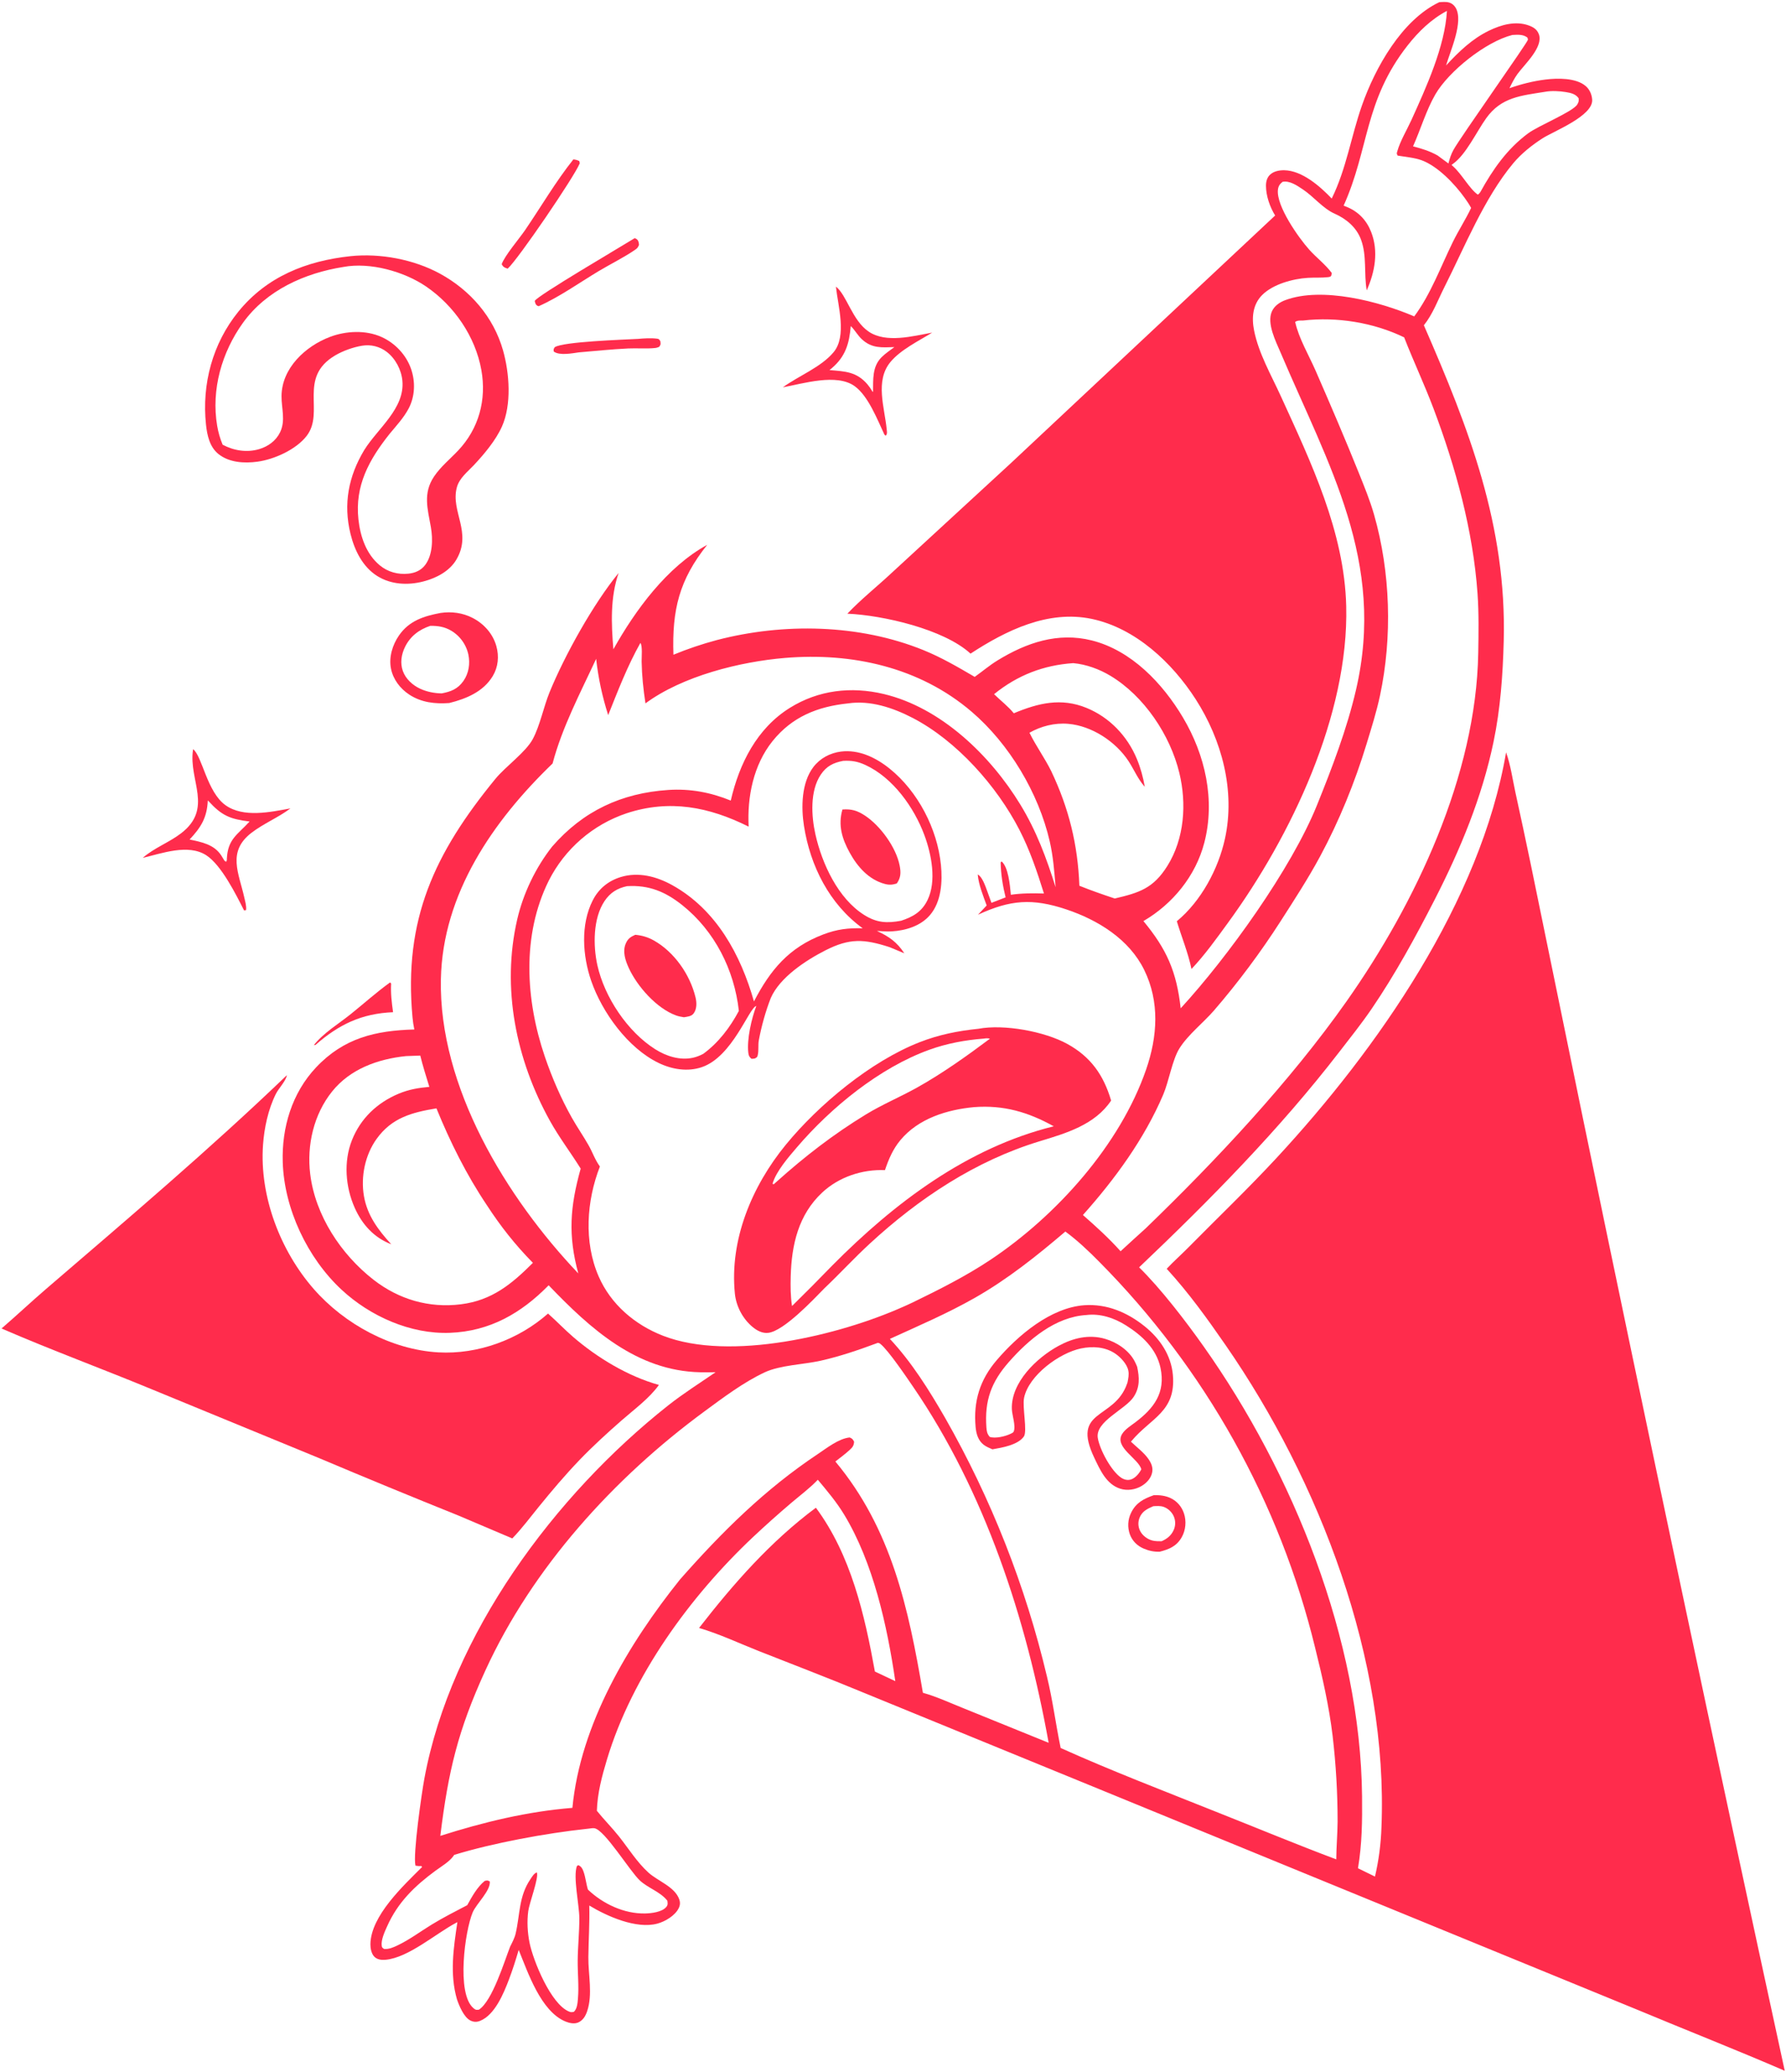 <svg width="821" height="952" viewBox="0 0 821 952" fill="none" xmlns="http://www.w3.org/2000/svg">
<path d="M661.609 1.008C662.975 0.91 664.705 0.757 666.032 1.132C667.385 1.513 668.445 2.372 669.154 3.574C672.913 9.954 666.591 23.618 664.74 30.08C670.525 23.817 676.66 17.881 684.415 14.114C690.02 11.392 696.699 9.471 702.786 11.711C704.912 12.493 706.542 13.493 707.383 15.705C709.611 21.565 700.768 29.603 697.607 33.943C696.105 36.007 694.988 38.241 693.877 40.532C699.17 38.673 704.84 37.231 710.412 36.551C715.963 35.873 724.401 35.709 728.874 39.498C730.728 41.068 731.702 43.326 731.897 45.722C732.509 53.226 714.26 60.251 709.13 63.527C704.282 66.622 699.334 70.563 695.638 74.989C682.251 91.015 673.292 113.484 663.887 132.108C660.928 137.966 658.673 144.285 654.535 149.453C675.282 196.962 692.656 241.597 691.241 294.605C690.826 310.131 689.731 325.673 686.551 340.907C681.235 366.374 671.329 390.261 659.52 413.33C650.776 430.409 641.408 447.558 630.598 463.424C625.925 470.282 620.688 476.824 615.615 483.39C588.061 519.061 556.265 551.313 523.636 582.31C533.645 592.125 545.06 607.017 553.23 618.556C594.427 676.743 625.414 753.413 626.12 825.362C626.229 836.534 626.126 847.361 624.244 858.418L632.056 862.237C632.922 858.527 633.604 854.783 634.102 851.006C634.6 847.229 634.912 843.436 635.037 839.628C638.193 762.821 606.644 680.563 563.447 618.136C554.94 605.842 546.43 593.993 536.316 582.967C539.456 579.613 542.941 576.557 546.172 573.285C559.679 559.608 573.634 546.26 586.706 532.168C633.149 482.1 680.649 414.14 692.325 345.684C694.406 351.502 695.274 357.872 696.575 363.91C699.001 374.964 701.367 386.031 703.673 397.111L727.063 510.998C757.44 657.979 788.56 804.804 820.423 951.473C798.159 941.844 775.567 932.983 753.184 923.638L502.167 820.779L396.602 777.584C380.765 771.003 364.775 764.933 348.835 758.626C339.755 755.034 330.72 750.76 321.352 748.007C337.207 727.623 354.193 708.273 375.056 692.76C391.16 714.456 397.467 741.908 402.178 768.03L411.553 772.444C407.847 747.088 401.432 717.913 387.968 695.79C384.488 690.073 380.223 685.028 375.941 679.911C372.238 683.796 367.832 687.066 363.743 690.536C357.764 695.616 351.913 700.84 346.191 706.209C317.223 733.49 290.553 770.038 278.994 808.501C276.684 816.187 274.613 823.959 274.376 832.019C277.642 836.078 281.352 839.78 284.589 843.864C288.976 849.399 292.858 855.698 298.131 860.454C302.371 864.279 310.108 866.872 312.198 872.586C312.74 874.067 312.698 875.331 311.999 876.756C310.305 880.212 305.767 882.887 302.174 883.858C292.455 886.484 278.971 880.429 270.888 875.546C271.097 883.461 270.544 891.295 270.459 899.2C270.373 907.258 272.557 916.389 269.884 924.173C269.144 926.328 267.993 928.293 265.843 929.253C264.001 930.076 261.686 929.555 259.913 928.821C248.612 924.149 242.665 906.274 238.434 895.927C237.09 900.554 235.645 905.099 233.929 909.605C231.517 915.942 227.467 925.829 220.676 928.544C219.13 929.162 217.688 929.116 216.185 928.351C213.23 926.848 211.086 921.627 210.067 918.675C206.646 906.895 208.499 895.043 210.249 883.175C210.107 883.251 209.966 883.329 209.823 883.404C200.418 888.319 187.726 899.6 177.143 900.475C175.297 900.628 173.298 900.397 171.973 898.946C170.693 897.545 170.247 895.121 170.273 893.288C170.46 880.223 185.576 866.289 194.05 857.822L193.611 857.37C192.664 857.459 191.919 857.395 190.983 857.228C189.739 852.293 193.834 823.932 195.055 817.323C207.307 751.009 255.054 686.921 307.125 645.777C314.117 640.253 321.615 635.533 328.952 630.498C326.588 630.555 324.224 630.562 321.86 630.519C292.645 629.904 271.248 610.408 252.203 590.554C239.592 603.414 225.161 611.686 206.861 612.4C188.721 613.108 170.067 604.755 156.948 592.531C141.292 577.943 130.643 555.431 129.972 534.001C129.473 518.051 134.224 502.186 145.302 490.44C158.042 476.933 172.597 473.505 190.459 473.015C190.071 471.191 189.793 469.351 189.626 467.494C185.455 422.432 199.747 392.035 227.684 357.923C232.412 352.15 241.655 345.659 244.917 339.573C248.237 333.378 249.892 324.74 252.652 318.007C259.595 301.073 272.683 277.525 284.365 263.27C280.496 274.502 280.982 286.602 281.963 298.329C292.06 280.323 306.629 260.423 325.093 250.34C312.208 266.444 308.88 280.234 309.568 300.832C316.075 298.155 322.728 295.909 329.526 294.094C360.173 286.108 394.956 286.729 424.472 298.705C432.755 302.065 440.364 306.513 448.056 311.009C451.589 308.508 454.805 305.741 458.521 303.462C471.824 295.302 486.276 290.357 501.859 294.262C520.106 298.835 534.489 314.024 543.804 329.699C554.006 346.866 558.73 367.563 553.592 387.249C549.618 402.476 539.081 415.367 525.616 423.212C536.339 436.15 540.876 446.463 542.743 463.294C564.3 439.856 593.58 399.22 605.396 369.961C612.328 352.796 619.15 334.998 623.342 316.944C637.037 257.969 610.764 213.934 588.629 161.915C586.467 156.835 582.21 148.558 584.671 143.089C585.834 140.503 588.258 138.866 590.841 137.902C607.737 131.596 634.189 138.543 650.102 145.378C657.695 135.178 662.252 122.62 667.817 111.262C670.438 105.913 673.695 100.921 676.254 95.542C675.388 93.914 674.373 92.441 673.301 90.943C668.768 84.603 661.032 76.433 653.574 73.662C650.254 72.428 646.013 72.092 642.498 71.503C641.932 70.581 642.047 70.477 642.334 69.466C643.685 64.712 646.834 59.512 648.884 54.981C655.591 40.16 664.237 21.285 665.135 5.009C657.928 8.801 652.02 14.553 647.032 20.916C627.079 46.368 629.417 68.346 617.646 94.489C618.183 94.696 618.718 94.91 619.249 95.132C624.518 97.336 628.213 101.239 630.297 106.579C633.783 115.511 632.033 124.932 628.267 133.408C626.905 125.697 628.412 117.632 625.649 110.129C623.561 104.461 618.88 100.552 613.493 98.169C608.151 95.805 603.909 90.371 598.954 87.062C596.312 85.298 592.861 82.881 589.567 83.55C588.302 84.587 587.63 85.505 587.443 87.183C586.616 94.635 596.95 109.268 601.85 114.725C605.122 118.369 609.257 121.479 612.167 125.391C612.045 126.778 612.018 127.18 610.425 127.358C607.405 127.697 604.302 127.48 601.266 127.662C594.33 128.079 585.16 130.562 580.174 135.581C575.789 139.995 575.326 146.073 576.494 151.89C578.613 162.442 584.296 172.203 588.728 181.918C602.654 212.439 617.986 244.29 618.836 278.471C620.078 328.431 593.503 384.21 564.577 423.874C559.268 431.154 553.918 438.682 547.71 445.232C546.143 437.707 543.19 430.62 540.967 423.285C552.109 414.099 560.058 399.285 563.107 385.305C567.913 363.263 561.661 340.005 549.658 321.316C538.869 304.517 521.977 288.598 501.852 284.371C481.805 280.162 462.454 289.672 446.142 300.328C433.929 289.084 405.824 282.681 389.526 281.974C395.801 275.349 403.044 269.622 409.708 263.393L464.671 212.815L586.162 99.013C583.743 95.081 581.972 90.052 581.951 85.386C581.943 83.506 582.382 81.664 583.774 80.313C585.476 78.66 588.064 78.193 590.353 78.227C598.559 78.348 606.825 85.617 612.175 91.231C618.971 77.392 621.042 62.722 626.103 48.348C632.164 31.131 644.365 9.207 661.609 1.008ZM344.144 379.818C325.935 370.727 307.788 367.175 287.999 373.695C287.043 374.016 286.095 374.361 285.155 374.729C284.216 375.096 283.286 375.486 282.365 375.899C281.445 376.312 280.535 376.746 279.636 377.203C278.736 377.66 277.848 378.139 276.972 378.639C276.096 379.139 275.233 379.66 274.382 380.202C273.531 380.744 272.694 381.307 271.871 381.89C271.047 382.473 270.238 383.075 269.444 383.697C268.65 384.319 267.871 384.96 267.108 385.62C266.345 386.28 265.599 386.958 264.869 387.654C264.138 388.35 263.425 389.064 262.73 389.795C262.035 390.526 261.358 391.273 260.699 392.036C260.04 392.8 259.399 393.579 258.778 394.374C258.157 395.169 257.555 395.979 256.974 396.803C256.392 397.627 255.83 398.465 255.289 399.316C254.748 400.167 254.228 401.031 253.729 401.908C253.23 402.785 252.752 403.673 252.296 404.573C239.754 429.729 241.599 459.549 250.473 485.556C253.742 495.135 257.887 504.732 262.856 513.552C265.285 517.863 268.123 521.938 270.564 526.234C272.501 529.644 273.353 532.62 275.765 535.985C269.61 551.778 268.304 570.632 275.177 586.443C280.788 599.351 291.864 608.737 304.822 613.758C335.599 625.685 385.854 613.547 415.2 600.427C416.626 599.789 418.071 599.166 419.473 598.479C431.7 592.546 444.022 586.365 455.348 578.811C485.636 558.605 514.903 526.073 526.882 491.333C532.083 476.252 533.173 460.313 525.969 445.642C519.031 431.511 504.699 422.721 490.235 417.869C474.557 412.609 464.365 413.446 449.564 420.295L453.56 416.039C451.92 411.497 449.893 406.638 449.445 401.808C451.467 402.738 452.952 407.119 453.714 409.178C454.409 411.06 455.092 412.946 455.763 414.836L462.263 412.315C460.947 406.982 460.102 401.792 459.982 396.293L460.395 395.789C463.489 398.305 464.258 406.667 464.617 410.517C464.636 410.719 464.646 410.922 464.66 411.125C469.751 410.384 474.761 410.393 479.892 410.545C476.734 400.484 473.479 390.756 468.637 381.34C458.292 361.224 439.802 340.386 419.571 329.886C410.576 325.218 400.083 321.659 389.782 323.201C375.841 324.648 364.122 329.333 355.136 340.511C346.357 351.432 343.425 366.101 344.144 379.818ZM485.249 407.649C484.664 400.572 484.147 393.553 482.551 386.613C477.425 364.331 463.893 341.729 446.58 326.958C422.627 306.521 391.654 299.746 360.906 302.3C340.12 304.027 313.727 310.632 296.716 323.183C295.725 316.788 295.073 310.465 294.948 303.99C294.913 302.129 295.422 296.686 294.375 295.415C288.368 306.112 284.11 317.228 279.575 328.571C276.849 320.02 275.034 311.652 274.038 302.726C266.803 318.303 258.415 334.143 254.012 350.812C226.691 377.12 203.469 410.62 202.668 449.915C201.66 499.416 232.721 550.263 265.836 585.11C261.047 567.48 262.038 554.51 266.93 536.945C262.348 529.591 257.021 522.606 252.819 515.039C237.187 486.891 230.45 453.987 237.779 422.353C240.53 410.479 246.281 398.534 253.831 388.966C268.065 372.594 285.725 364.39 307.217 362.963C317.239 362.297 326.662 364.073 335.922 367.845C339.835 350.905 347.895 334.689 363.104 325.231C376.284 317.034 391.281 315.338 406.228 318.876C432.596 325.118 455.308 347.154 469.055 369.709C476.442 381.829 481.013 394.179 485.249 407.649ZM244.97 580.245C236.843 571.976 230.106 563.456 223.801 553.75C214.43 539.781 206.974 524.83 200.628 509.263C189.359 511.134 180.108 513.55 173.096 523.327C167.827 530.674 165.763 540.662 167.295 549.55C168.844 558.528 173.874 565.169 179.855 571.713C171.909 568.658 166.479 562.654 163.053 554.948C158.788 545.356 157.882 533.756 161.782 523.894C165.738 513.888 173.394 506.658 183.245 502.535C187.91 500.583 192.355 499.824 197.362 499.387C195.897 494.616 194.378 489.859 193.189 485.01L186.637 485.252C173.728 486.576 160.969 491.156 152.641 501.542C144.191 512.081 140.979 526.171 142.593 539.434C144.903 558.426 156.757 576.37 171.671 587.987C183.322 597.063 197.201 601.125 211.882 599.288C226.098 597.51 235.156 590.061 244.97 580.245ZM456.961 318.954C459.929 321.878 463.425 324.502 466.028 327.734C477.278 323.04 487.737 320.492 499.413 325.246C510.011 329.562 518.228 338.17 522.593 348.694C524.307 352.827 525.47 357.089 526.239 361.491C526.135 361.376 526.028 361.262 525.926 361.145C523.03 357.81 521.232 353.51 518.826 349.811C512.92 340.732 501.864 333.482 490.988 332.573C484.817 332.058 478.591 333.64 473.231 336.674C476.217 342.763 480.238 348.255 483.25 354.346C491.367 371.467 495.444 388.015 496.18 406.982C501.546 409.133 506.949 411.03 512.438 412.839C523.757 410.189 530.205 408.138 536.633 397.853C544.485 385.289 545.547 369.27 542.121 355.111C537.915 337.736 525.937 319.826 510.472 310.526C505.35 307.447 499.34 305.246 493.371 304.695C479.645 305.621 467.705 310.247 456.961 318.954ZM409.071 615.186C419.1 625.907 427.154 638.813 434.46 651.485C437.105 656.126 439.666 660.813 442.143 665.546C444.62 670.279 447.013 675.054 449.32 679.872C451.627 684.69 453.847 689.548 455.981 694.445C458.114 699.342 460.16 704.275 462.118 709.246C464.075 714.216 465.944 719.219 467.723 724.256C469.502 729.293 471.19 734.36 472.788 739.457C474.387 744.554 475.894 749.679 477.309 754.83C478.724 759.981 480.047 765.155 481.278 770.353C483.931 781.201 485.298 792.247 487.575 803.155C510.772 813.598 534.751 822.769 558.377 832.218C576.997 839.578 595.523 847.292 614.262 854.335C614.3 848.558 614.828 842.802 614.879 837.028C614.884 823.833 614.12 810.683 612.587 797.578C610.95 783.947 607.863 770.422 604.547 757.114C604.04 755.032 603.516 752.955 602.975 750.882C602.433 748.809 601.874 746.741 601.297 744.678C600.72 742.615 600.126 740.556 599.514 738.503C598.902 736.45 598.273 734.402 597.627 732.359C596.98 730.316 596.316 728.279 595.635 726.248C594.954 724.217 594.256 722.191 593.541 720.172C592.826 718.152 592.093 716.139 591.344 714.132C590.594 712.125 589.827 710.124 589.044 708.13C588.261 706.136 587.46 704.149 586.643 702.168C585.826 700.187 584.992 698.214 584.141 696.248C583.29 694.281 582.423 692.322 581.539 690.371C580.656 688.419 579.755 686.475 578.838 684.539C577.921 682.602 576.988 680.674 576.039 678.753C575.089 676.832 574.123 674.92 573.141 673.016C572.159 671.112 571.161 669.216 570.147 667.329C569.133 665.442 568.103 663.563 567.057 661.693C566.011 659.824 564.949 657.963 563.871 656.111C562.794 654.259 561.7 652.417 560.591 650.584C559.482 648.751 558.358 646.927 557.219 645.113C556.079 643.298 554.924 641.494 553.753 639.7C552.583 637.905 551.398 636.121 550.197 634.346C548.996 632.571 547.781 630.807 546.55 629.054C545.319 627.3 544.074 625.557 542.814 623.824C541.553 622.091 540.278 620.369 538.989 618.658C537.7 616.947 536.396 615.247 535.078 613.558C533.76 611.869 532.428 610.192 531.081 608.525C529.734 606.859 528.373 605.204 526.998 603.561C525.623 601.918 524.235 600.286 522.833 598.667C521.43 597.047 520.014 595.439 518.585 593.843C517.155 592.248 515.712 590.664 514.255 589.093C512.798 587.522 511.329 585.963 509.846 584.417C508.363 582.87 506.867 581.337 505.358 579.816C500.581 574.97 495.233 569.883 489.728 565.865C476.567 577.065 463.296 587.677 448.244 596.256C435.627 603.448 422.259 609.161 409.071 615.186ZM665.823 75.112C666.385 72.889 667.025 70.882 668.141 68.861C671.391 62.976 702.238 19.533 702.365 18.254C702.399 17.91 702.196 17.582 702.111 17.247C700.097 15.702 697.607 15.947 695.2 16.07C683.057 19.129 665.978 32.678 659.778 43.43C655.593 50.688 653.018 59.517 649.558 67.237C653.542 68.284 657.247 69.4 660.85 71.447L665.823 75.112ZM482.047 800.77C471.748 743.682 452.81 685.527 419.832 637.319C416.804 632.893 408.347 620.385 404.708 617.493C404.278 617.151 404.036 617.122 403.563 616.99C394.918 620.203 386.279 623.193 377.263 625.211C369.384 626.974 358.684 627.23 351.613 630.514C341.913 635.02 332.479 642.139 323.876 648.459C282.247 679.044 244.762 720.285 223.109 767.567C210.469 795.168 206.095 813.687 202.404 843.538C222.189 837.238 242.394 832.327 263.126 830.664C266.802 792.202 288.965 755.191 312.62 725.692C331.873 703.862 351.627 684.281 375.975 668.074C380.167 665.283 385.483 661.018 390.574 660.478C391.871 661.066 391.903 661.167 392.621 662.409C392.501 664.221 391.926 664.98 390.592 666.203C388.526 668.099 386.216 669.802 384.005 671.526C409.851 702.516 417.636 739.069 424.245 777.79C430.628 779.571 436.969 782.541 443.14 784.991L482.047 800.77ZM208.786 852.272C208.708 852.393 208.633 852.516 208.55 852.635C206.586 855.453 202.905 857.55 200.144 859.58C190.622 866.586 182.885 874.068 177.99 885.026C176.861 887.553 175.072 891.316 175.478 894.108C175.606 894.988 175.884 894.976 176.523 895.485C178.766 895.706 180.792 894.79 182.781 893.841C188.319 891.197 193.221 887.496 198.433 884.304C203.714 881.07 209.3 878.253 214.782 875.378C216.875 871.571 219.419 866.966 222.832 864.224C224.039 863.988 224.08 863.916 225.156 864.479C225.602 868.695 218.957 874.719 217.276 878.717C213.756 887.089 209.702 915.944 217.624 922.69C218.672 923.582 218.879 923.542 220.153 923.398C226.317 919.392 231.793 901.379 234.48 894.479C235.438 892.542 236.553 890.504 237.042 888.391C239.084 879.557 238.444 871.394 243.789 863.496C244.575 862.335 245.409 860.803 246.768 860.318C247.83 862.592 243.312 874.394 242.83 878.102C242.202 882.932 242.471 887.965 243.446 892.731C245.118 900.91 253.24 920.953 261.634 924.282C262.573 924.654 262.79 924.534 263.741 924.424C265.329 923.09 265.501 920.267 265.669 918.329C266.167 912.6 265.507 906.634 265.557 900.858C265.615 894.333 266.339 887.781 266.307 881.272C266.277 875.235 263.366 862.382 265.196 857.391L265.841 856.992C267.177 857.569 267.728 858.539 268.22 859.899C269.198 862.598 269.418 865.503 270.269 868.232C277.138 874.774 286.898 879.388 296.545 879.191C299.382 879.134 304.379 878.576 306.315 876.162C307.108 875.173 306.915 874.498 306.784 873.353C303.565 869.195 297.906 867.568 294.108 864.011C289.503 859.699 278.003 840.841 273.278 840.036C272.511 839.905 271.533 840.104 270.761 840.194L269.83 840.298C251.035 842.308 226.628 846.799 208.786 852.272ZM526.644 564.412C558.998 533.192 592.998 496.941 618.916 460.193C650.796 414.99 678.542 356.228 679.521 300.165C679.68 291.051 679.839 281.779 679.196 272.682C677.15 243.768 669.151 214.661 658.929 187.618C654.774 176.628 649.747 165.961 645.471 155.015C631.426 148.195 614.594 145.484 599.052 147.267C597.615 147.313 596.598 147.128 595.368 147.905C596.997 155.386 601.716 163.332 604.785 170.36C611.6 185.969 618.387 201.757 624.738 217.558C627.221 223.736 629.796 230.017 631.628 236.423C639.194 262.88 640.095 292.703 634.366 319.606C632.779 327.058 630.421 334.511 628.198 341.799C622.797 359.506 615.631 377.17 606.843 393.47C601.283 403.783 594.876 413.61 588.553 423.465C579.555 437.489 568.997 451.637 558.095 464.247C553.161 469.955 546.17 475.341 542.188 481.676C538.881 486.936 537.351 496.781 534.704 502.985C526.017 523.345 512.485 541.823 497.803 558.27C503.866 563.572 509.738 568.904 515.119 574.916C518.911 571.353 522.816 567.932 526.644 564.412ZM680.508 88.222C686.243 77.846 692.718 68.532 702.354 61.342C707.227 57.705 722.934 51.408 725.022 48.037C725.759 46.847 725.772 46.489 725.686 45.157C724.286 43.14 722.051 42.687 719.745 42.3C716.933 41.829 713.153 41.63 710.304 42.168C699.208 43.974 690.131 44.574 683.154 54.366C678.743 60.556 673.892 71.036 667.935 75.265C667.697 75.434 667.472 75.622 667.241 75.801L667.833 76.313C671.934 79.89 675.619 86.942 679.362 89.445C680.258 88.62 679.889 89.039 680.508 88.222Z" fill="#FF2C4C"/>
<path d="M449.766 472.698C461.533 470.483 480.181 473.908 490.644 479.666C501.45 485.612 507.316 494.011 510.766 505.677C503.348 516.812 490.115 520.675 478.014 524.349C448.439 533.327 422.4 550.606 399.798 571.45C392.632 578.058 386.017 585.257 378.943 591.969C373.641 597.399 360.377 611.474 353.225 612.406C350.508 612.759 347.999 611.399 345.969 609.723C341.434 605.977 338.408 600.232 337.815 594.39C335.3 569.601 345.703 544.921 361.215 525.989C376.382 507.478 400.341 487.623 422.718 478.875C431.603 475.401 440.334 473.665 449.766 472.698ZM382.686 581.361C411.091 552.732 444.627 527.319 484.4 517.51C472.591 510.949 461.337 507.666 447.766 508.7C435.326 509.858 422.199 513.915 413.933 523.823C410.479 527.962 408.507 532.587 406.802 537.646C396.381 537.22 385.63 540.773 377.953 547.942C367.005 558.167 363.876 571.955 363.482 586.463C363.36 590.96 363.372 595.631 364.087 600.081C370.365 593.919 376.565 587.679 382.686 581.361ZM356.852 543.098C369.836 531.432 383.145 521.147 398.062 512.052C405.618 507.445 413.878 504.004 421.607 499.687C433.175 493.226 444.483 485.174 455.068 477.249C454.015 477.001 453.339 477.031 452.274 477.21C443.741 477.868 435.333 479.411 427.264 482.317C404.361 490.565 382.049 508.801 366.294 527.205C362.454 531.691 356.768 538.2 355.121 543.897L355.646 544.158L356.852 543.098Z" fill="#FF2C4C"/>
<path d="M396.569 426.527C381.275 415.434 372.471 397.929 369.576 379.5C368.228 370.921 368.4 359.62 373.901 352.431C376.985 348.399 381.557 345.966 386.565 345.329C394.806 344.28 402.726 348.145 408.987 353.195C421.985 363.679 430.883 380.855 432.534 397.403C433.299 405.078 432.74 414.291 427.532 420.415C423.222 425.484 416.337 427.56 409.891 427.948C407.617 428.085 405.367 427.868 403.099 427.739C408.683 430.328 412.281 432.812 415.7 438.011C413.456 437.041 411.199 436.101 408.93 435.192C397.122 431.384 390.547 431.008 379.393 436.685C370.479 441.222 358.467 449.041 354.302 458.598C351.934 464.665 350.017 471.544 348.824 477.957C348.413 480.166 348.847 482.569 348.333 484.737C348.182 485.373 348.13 485.697 347.537 486.04C347.331 486.159 347.127 486.297 346.898 486.364C346.535 486.47 345.818 486.469 345.426 486.48C344.381 485.59 344.136 484.998 343.977 483.615C343.275 477.514 345.491 467.92 347.664 462.207C344.302 462.993 336.794 485.486 322.636 490.324C316.044 492.576 308.862 491.352 302.71 488.378C288.667 481.589 276.771 465.152 271.775 450.699C267.799 439.197 266.795 424.86 272.478 413.683C275.199 408.333 279.647 404.714 285.375 402.97C293.51 400.492 301.88 402.725 309.088 406.739C329.317 418.004 340.479 438.677 346.587 460.135C354.101 445.655 362.679 435.316 378.474 429.344C384.735 426.954 389.885 426.35 396.569 426.527ZM323.286 484.21C330.274 479.1 335.57 472.108 339.642 464.489C337.583 445.684 328.526 427.748 313.633 415.896C305.814 409.674 298.279 406.564 288.209 407.172C283.714 408.14 280.463 410.177 277.871 414.053C272.587 421.957 272.609 434.508 274.601 443.48C277.855 458.137 288.436 474.051 301.205 482.103C306.261 485.291 312.462 487.301 318.451 486.031C320.105 485.68 321.796 485.005 323.286 484.21ZM414.234 423.06C419.643 421.273 423.73 418.961 426.353 413.59C430.63 404.834 428.179 392.491 424.94 383.758C420.201 370.981 410.454 357.27 397.735 351.454C394.219 349.846 391.39 349.378 387.537 349.604C383.046 350.474 379.932 352.014 377.303 355.917C372.26 363.402 372.954 374.993 374.846 383.411C377.865 396.842 385.242 412.893 397.342 420.455C403.124 424.068 407.786 424.237 414.234 423.06Z" fill="#FF2C4C"/>
<path d="M292.015 429.516C295.074 429.784 297.811 430.586 300.498 432.088C309.95 437.373 317.171 447.769 319.711 458.208C320.296 460.612 320.401 463.508 318.881 465.612C317.857 467.027 315.968 467.136 314.377 467.406C313.158 467.205 311.932 466.988 310.768 466.566C301.809 463.315 292.892 453.199 289.016 444.714C287.454 441.295 286.094 437.237 287.637 433.576C288.58 431.339 289.841 430.462 292.015 429.516Z" fill="#FF2C4C"/>
<path d="M387.253 371.948C391.374 371.635 394.071 372.424 397.563 374.715C404.665 379.373 411.94 389.35 413.566 397.734C414.187 400.943 414.125 403.267 412.226 405.951C410.194 406.562 408.826 406.691 406.753 406.146C399.39 404.21 394.164 398.264 390.617 391.824C387.087 385.413 385.159 379.192 387.253 371.948Z" fill="#FF2C4C"/>
<path d="M498.489 599.708C508.831 599.015 518.227 603.011 526.187 609.412C533.163 615.022 538.354 622.65 539.158 631.745C540.654 648.664 529.028 651.495 520.23 662.003C520.113 662.142 520.001 662.285 519.887 662.426C522.537 664.934 525.832 667.39 527.92 670.378C529.294 672.344 530.155 674.422 529.576 676.825C528.948 679.43 526.925 681.537 524.653 682.842C521.755 684.506 518.158 685.045 514.949 684.019C508.599 681.988 505.741 675.493 503.088 669.946C492.193 647.165 512.249 652.607 518.109 635.745L518.308 635.159C518.668 633.369 519.038 631.587 518.678 629.764C518.087 626.774 515.169 623.66 512.726 621.991C508.095 618.825 502.274 618.465 496.91 619.579C486.997 621.639 472.941 631.891 470.762 642.222C469.856 646.517 472.364 657.648 470.638 660.069C467.863 663.962 460.645 665.154 456.191 665.928C454.818 665.324 453.341 664.736 452.15 663.81C449.597 661.824 448.742 658.724 448.466 655.641C447.407 643.794 450.453 633.967 458.183 624.953C467.976 613.533 482.951 600.822 498.489 599.708ZM522.735 627.997C523.777 632.889 524.049 637.349 521.171 641.771C517.295 647.724 503.376 653.054 504.643 660.73C505.528 666.095 510.897 676.063 515.446 679.011C516.772 679.87 518.333 680.264 519.886 679.776C521.939 679.13 523.705 676.96 524.644 675.119C523.451 670.237 512.14 664.996 515.78 658.959C517.131 656.718 519.765 655.13 521.834 653.569C530.44 647.076 535.897 639.924 533.456 628.461C531.58 619.645 524.863 613.542 517.53 608.934C512.172 605.567 505.773 603.421 499.374 604.219C485.112 605.081 472.837 615.487 463.741 625.83C455.646 635.035 452.569 643.539 453.428 655.782C453.553 657.558 453.747 658.849 454.983 660.222C457.55 661.07 462.055 659.99 464.442 658.853C465.022 658.578 465.762 658.324 466.013 657.692C467.013 655.17 465.239 650.264 465.137 647.44C464.694 635.163 476.61 623.825 486.592 618.4C493.223 614.797 500.543 613.006 507.995 615.166C513.374 616.725 518.823 620.344 521.525 625.353C521.989 626.213 522.367 627.093 522.735 627.997Z" fill="#FF2C4C"/>
<path d="M530.335 687.017C533.011 686.878 535.885 687.23 538.306 688.438C541.172 689.868 543.264 692.364 544.263 695.397C545.427 698.929 545.073 703.031 543.246 706.277C540.917 710.416 537.506 711.855 533.126 712.969C530.464 713.081 528.083 712.553 525.631 711.492C522.749 710.246 520.525 708.029 519.41 705.073C519.262 704.668 519.135 704.257 519.028 703.839C518.922 703.421 518.837 702.998 518.774 702.572C518.711 702.146 518.669 701.717 518.649 701.287C518.63 700.856 518.632 700.425 518.656 699.995C518.68 699.564 518.726 699.136 518.793 698.71C518.86 698.284 518.949 697.863 519.06 697.446C519.17 697.029 519.301 696.619 519.454 696.216C519.606 695.812 519.778 695.418 519.97 695.032C522.26 690.404 525.737 688.667 530.335 687.017ZM533.952 708.162C536.436 707.103 538.424 705.52 539.538 702.986C539.647 702.74 539.744 702.49 539.828 702.235C539.911 701.979 539.981 701.72 540.038 701.458C540.095 701.195 540.137 700.93 540.166 700.663C540.195 700.395 540.21 700.127 540.211 699.859C540.212 699.59 540.2 699.322 540.173 699.055C540.146 698.787 540.106 698.522 540.051 698.259C539.997 697.996 539.929 697.737 539.847 697.481C539.766 697.224 539.671 696.973 539.564 696.727C538.703 694.73 536.915 693.064 534.855 692.353C533.393 691.849 531.659 691.983 530.136 692.071C527.384 693.278 525.097 694.342 523.882 697.264C523.779 697.508 523.689 697.756 523.612 698.01C523.536 698.264 523.474 698.521 523.425 698.782C523.377 699.042 523.343 699.305 523.323 699.569C523.304 699.833 523.299 700.098 523.308 700.363C523.317 700.627 523.34 700.891 523.378 701.154C523.416 701.416 523.468 701.675 523.534 701.932C523.6 702.188 523.68 702.441 523.774 702.689C523.867 702.937 523.974 703.179 524.094 703.415C525.19 705.591 527.473 707.289 529.83 707.858C531.131 708.171 532.616 708.173 533.952 708.162Z" fill="#FF2C4C"/>
<path d="M131.88 494.012C131.433 496.714 128.114 500.004 126.798 502.648C123.286 509.707 121.468 518.178 120.91 525.998C119.222 549.618 128.833 574.733 144.323 592.381C158.431 608.455 179.963 620.157 201.521 621.38C219.619 622.407 238.398 615.525 251.917 603.55C255.868 607.035 259.493 610.868 263.484 614.307C274.599 623.882 288.695 632.401 302.899 636.344C298.465 642.547 291.414 647.667 285.68 652.696C279.017 658.54 272.515 664.462 266.371 670.859C259.783 677.718 253.673 684.95 247.675 692.325C243.704 697.209 239.874 702.348 235.498 706.873L210.625 696.309C189.254 687.723 167.96 678.95 146.743 669.99L70.705 638.728C47.476 629.098 23.767 620.398 0.706 610.41C7.553 604.518 14.126 598.31 20.982 592.419C58.423 560.246 96.248 528.201 131.88 494.012Z" fill="#FF2C4C"/>
<path d="M161.208 117.696C174.823 116.294 190.274 119.192 202.305 125.77C216.182 133.358 226.908 145.682 231.249 161.029C234.189 171.42 235.26 185.876 230.738 195.983C227.9 202.328 222.592 208.634 217.875 213.67C214.901 216.845 211.119 219.659 209.975 224.05C207.105 235.065 217.156 244.595 209.796 257.117C206.623 262.515 200.477 265.654 194.581 267.175C187.482 269.006 179.71 268.632 173.386 264.651C166.66 260.417 162.969 252.807 161.132 245.356C157.729 231.554 160.182 218.816 167.466 206.737C173.67 196.794 186.172 187.657 184.968 174.926C184.491 169.877 181.782 164.735 177.727 161.639C177.332 161.338 176.923 161.057 176.5 160.798C176.077 160.539 175.641 160.301 175.194 160.086C174.747 159.871 174.289 159.68 173.822 159.512C173.355 159.343 172.881 159.199 172.399 159.079C171.918 158.96 171.431 158.865 170.939 158.794C170.448 158.724 169.954 158.679 169.458 158.66C168.962 158.64 168.466 158.646 167.971 158.677C167.476 158.708 166.983 158.764 166.493 158.845C162.468 159.475 157.659 161.201 154.153 163.259C136.703 173.5 149.451 189.299 140.957 200.299C136.125 206.557 126.138 211.053 118.414 212.125C112.362 212.965 105.345 212.576 100.404 208.603C96.363 205.354 95.212 199.998 94.691 195.085C92.717 176.484 97.719 157.838 109.53 143.249C122.659 127.032 140.946 119.851 161.208 117.696ZM102.347 204.341C107.511 207.066 113.456 208.05 119.164 206.354C123.258 205.138 126.86 202.527 128.748 198.629C131.376 193.199 129.365 187.672 129.411 181.996C129.514 169.131 140.421 159.062 151.665 154.805C159.058 152.006 168.137 151.555 175.442 154.862C181.625 157.662 186.709 163.05 188.949 169.472C191.001 175.355 190.788 182.117 187.861 187.674C185.615 191.938 182.16 195.655 179.092 199.35C169.678 211.193 163.058 223.12 164.769 238.685C165.627 246.496 168.324 254.586 174.583 259.759C178.322 262.85 182.946 264.077 187.748 263.586C190.817 263.273 193.559 262.097 195.449 259.585C198.946 254.936 199.036 247.657 198.053 242.132C196.573 233.81 194.352 226.674 199.516 218.962C202.519 214.477 206.87 210.949 210.559 207.055C220.139 196.944 223.72 183.676 221.273 170.016C218.513 154.607 208.766 140.466 195.921 131.673C185.807 124.749 170.069 120.347 157.838 122.664C140.09 125.467 122.492 133.339 111.707 148.298C101.958 161.823 97.013 179.033 99.83 195.653C100.348 198.705 101.163 201.475 102.347 204.341Z" fill="#FF2C4C"/>
<path d="M202.468 281.642C207.568 280.892 212.697 281.558 217.308 283.946C222.5 286.634 226.602 291.237 228.179 296.921C229.472 301.578 229.02 306.475 226.509 310.643C222.154 317.869 214.275 321.091 206.491 323.028C200.002 323.502 193.661 322.797 188.083 319.119C183.934 316.384 180.718 312.154 179.73 307.233C178.672 301.961 180.42 296.287 183.43 291.943C188.111 285.186 194.846 283.102 202.468 281.642ZM203.021 318.6C207.267 317.799 210.419 316.601 213.037 312.88C215.495 309.385 216.177 304.903 215.304 300.764C215.243 300.482 215.175 300.201 215.1 299.922C215.025 299.643 214.942 299.367 214.853 299.092C214.764 298.818 214.667 298.546 214.564 298.276C214.461 298.007 214.351 297.74 214.234 297.476C214.117 297.212 213.994 296.951 213.863 296.693C213.733 296.436 213.596 296.182 213.453 295.931C213.31 295.68 213.16 295.433 213.004 295.19C212.848 294.947 212.686 294.709 212.517 294.474C212.349 294.239 212.175 294.009 211.995 293.783C211.815 293.557 211.629 293.336 211.438 293.12C211.247 292.904 211.05 292.693 210.848 292.486C210.646 292.28 210.439 292.079 210.226 291.884C210.014 291.688 209.797 291.498 209.574 291.314C209.352 291.129 209.125 290.951 208.894 290.778C208.663 290.605 208.427 290.439 208.187 290.278C207.948 290.117 207.704 289.962 207.456 289.814C204.375 287.972 201.319 287.524 197.785 287.564C192.649 289.262 188.566 292.348 186.156 297.306C184.49 300.734 183.876 304.675 185.192 308.327C186.509 311.983 189.683 314.852 193.151 316.454C196.233 317.878 199.641 318.535 203.021 318.6Z" fill="#FF2C4C"/>
<path d="M384.262 131.705C389.214 135.48 391.735 147.246 399.341 152.382C407.366 157.801 419.701 154.416 428.516 152.83C422.291 156.658 413.988 160.697 409.301 166.363C402.15 175.008 406.646 187.328 407.594 197.188C407.713 198.426 407.983 199.239 407.167 200.204L406.554 199.699C403.31 192.781 399.134 181.97 392.909 177.454C384.613 171.435 369.239 176.249 359.873 177.965C367.101 172.693 377.414 168.754 383.184 161.837C389.421 154.359 385.189 140.575 384.262 131.705ZM381.3 170.045C388.513 170.639 393.751 170.771 398.759 176.603C399.521 177.491 400.15 178.451 400.773 179.438C401.093 179.945 400.926 179.749 401.326 180.108C401.413 174.452 400.877 168.506 405.233 164.147C406.969 162.41 409.154 160.947 411.134 159.484C405.31 159.651 400.818 160.145 396.231 155.92C394.223 154.071 392.974 151.63 391.085 149.812C390.412 157.754 388.707 163.786 382.37 169.164C382.017 169.462 381.66 169.756 381.3 170.045Z" fill="#FF2C4C"/>
<path d="M88.782 344.232C92.996 347.512 95.13 363.898 103.669 369.975C111.924 375.85 124.34 373.113 133.514 371.44C127.846 375.693 121.15 378.376 115.573 382.675C104.297 391.366 109.821 401.226 112.298 412.374C112.718 414.267 113.35 416.241 113.113 418.189L112.184 418.313C108.492 410.993 101.719 397.407 94.798 392.963C86.476 387.618 74.484 392.083 65.617 394.175C70.867 389.571 77.656 387.148 83.199 382.914C98.199 371.454 86.636 358.61 88.71 344.642C88.73 344.504 88.758 344.368 88.782 344.232ZM87.145 385.742C92.641 386.897 98.43 387.986 101.711 393.069C102.094 393.661 102.441 394.27 102.815 394.868C103.376 395.765 103.087 395.46 103.983 395.97C104.354 394.963 104.305 395.421 104.283 394.62C104.704 385.521 109.091 383.598 114.737 377.475C105.704 376.321 102.001 374.828 95.774 368.008C95.701 367.928 95.609 367.869 95.526 367.799C95.155 375.691 92.43 380.112 87.145 385.742Z" fill="#FF2C4C"/>
<path d="M263.561 73.247C264.628 73.351 265.308 73.522 266.267 74.002L266.533 74.977C264.064 81.177 238.203 119.077 233.379 123.443C231.905 122.98 231.346 122.717 230.607 121.414C232.044 117.389 238.661 109.709 241.373 105.737C248.715 94.981 255.451 83.428 263.561 73.247Z" fill="#FF2C4C"/>
<path d="M291.787 109.413C292.067 109.558 292.37 109.665 292.627 109.848C293.542 110.501 293.646 111.497 293.743 112.514C293.202 113.779 292.994 114.059 291.82 114.858C286.593 118.419 280.662 121.293 275.213 124.566C266.261 129.943 257.147 136.46 247.64 140.688C247.445 140.626 247.233 140.603 247.055 140.502C246.121 139.968 246.06 139.215 245.809 138.271C246.828 135.947 285.856 113.112 291.787 109.413Z" fill="#FF2C4C"/>
<path d="M293.305 155.711C296.032 155.462 299.399 155.252 302.104 155.622C303.076 155.755 302.989 156.012 303.549 156.755C303.72 158.167 303.829 158.189 303.039 159.348C302.406 159.605 301.913 159.814 301.227 159.891C297.279 160.333 292.827 159.92 288.788 160.11C281.216 160.465 273.673 161.275 266.119 161.9C262.935 162.347 257.2 163.473 254.569 161.534C254.401 160.447 254.441 160.467 255.018 159.521C258.972 156.967 286.519 156.093 293.305 155.711Z" fill="#FF2C4C"/>
<path d="M179.315 451.394L179.802 451.923C179.54 456.408 180.073 460.652 180.685 465.084C166.268 465.685 155.833 470.655 145.027 480.114L144.263 480.216C148.806 474.493 155.545 470.53 161.208 465.979C167.242 461.13 173.038 455.925 179.315 451.394Z" fill="#FF2C4C"/>
</svg>
